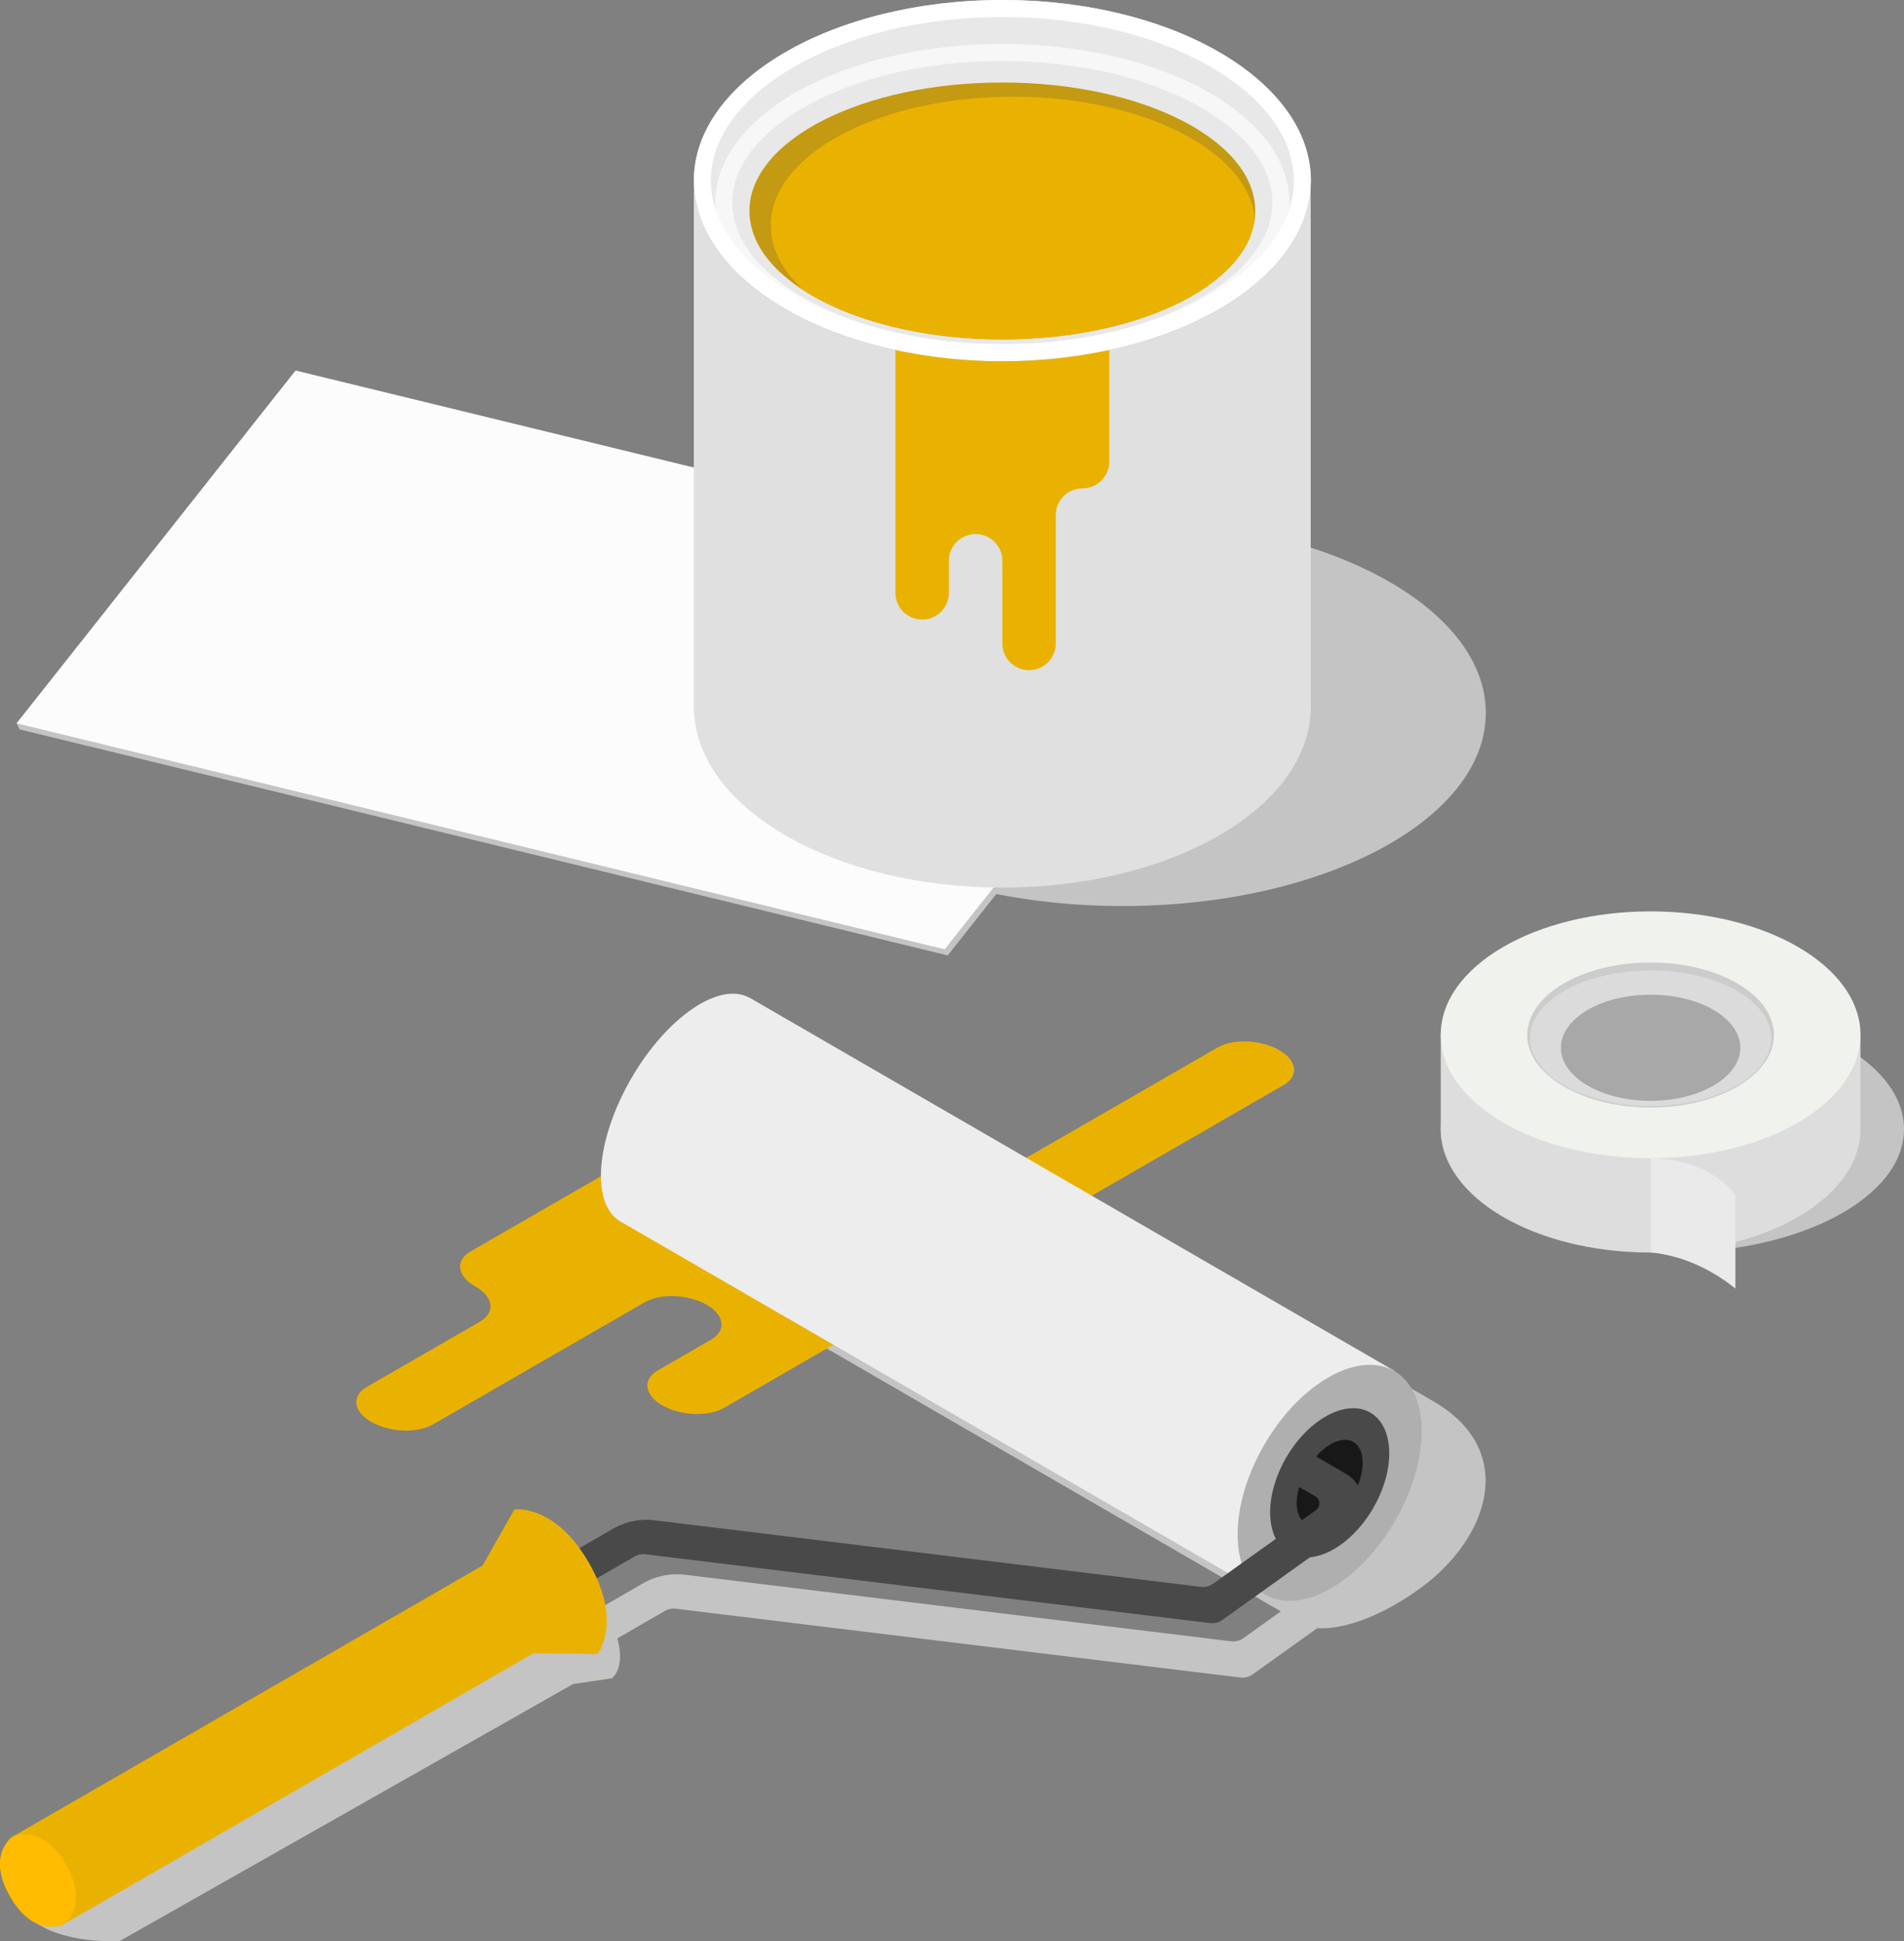<svg xmlns="http://www.w3.org/2000/svg" xmlns:xlink="http://www.w3.org/1999/xlink" width="447.288" height="455.922" viewBox="0 0 447.288 455.922">
  <rect x="0" y="0" width="447.288" height="455.922" fill="#808080" stroke="none"/>
  <defs>
    <clipPath id="clip-path">
      <rect id="Rectangle_3602" data-name="Rectangle 3602" width="447.288" height="455.922" fill="none"/>
    </clipPath>
  </defs>
  <g id="Construction" clip-path="url(#clip-path)">
    <path id="Path_4897" data-name="Path 4897" d="M336.919,329.223,185.495,241.59c-6.993-4.047-19.463,4.424-27.853,18.92s-9.522,29.53-2.528,33.577L300.9,378.458l-8.8,6.294a4.093,4.093,0,0,1-2.875.733L160.959,369.857a15.945,15.945,0,0,0-9.893,2.015l-9.29,5.357c-.145-.261-.286-.519-.441-.787-8.059-13.975-15.59-10.271-15.59-10.271l-2.994,8.71-110.41,63.67s-13.73-1.18-8.034,8.7,23.847,8.621,23.847,8.621.017-.008.04-.022l106.455-60.334,9.071-1.336S147,392,145.022,384.8l11.192-6.454a4.092,4.092,0,0,1,2.539-.517L291.4,393.993a4.094,4.094,0,0,0,2.875-.733l15.194-10.866c4.757.345,13.394-1.588,24.148-9.348,15.62-11.272,23.442-31.923,3.3-43.823" fill="#c4c4c4"/>
    <path id="Path_4898" data-name="Path 4898" d="M307.947,42.418C307.947,18.991,275.5,0,235.472,0S163,18.991,163,42.418s32.448,42.419,72.476,42.419,72.475-18.992,72.475-42.419" fill="#e8e8e8"/>
    <path id="Path_4899" data-name="Path 4899" d="M235.471,82.837c-36.085,0-65.442-15.816-65.442-35.256s29.357-35.256,65.442-35.256,65.443,15.816,65.443,35.256-29.357,35.256-65.443,35.256" fill="#e8e8e8"/>
    <path id="Path_4900" data-name="Path 4900" d="M235.471,14.325c17.35,0,33.6,3.7,45.755,10.413,11.406,6.3,17.688,14.413,17.688,22.843s-6.282,16.541-17.688,22.842c-12.156,6.715-28.405,10.413-45.755,10.413s-33.6-3.7-45.755-10.413c-11.406-6.3-17.688-14.413-17.688-22.842s6.282-16.542,17.688-22.843c12.156-6.715,28.4-10.413,45.755-10.413m0-4c-37.248,0-67.443,16.68-67.443,37.256s30.2,37.255,67.443,37.255,67.443-16.679,67.443-37.255-30.2-37.256-67.443-37.256" fill="#f7f7f7"/>
    <path id="Path_4901" data-name="Path 4901" d="M294.879,49.547c0-16.665-26.6-30.174-59.408-30.174s-59.407,13.509-59.407,30.174,26.6,30.174,59.407,30.174,59.408-13.509,59.408-30.174" fill="#c49a12"/>
    <path id="Path_4902" data-name="Path 4902" d="M235.471,4c18.66,0,36.142,4.218,49.227,11.876,12.413,7.265,19.249,16.691,19.249,26.543S297.111,61.7,284.7,68.961c-13.085,7.658-30.567,11.876-49.227,11.876s-36.142-4.218-49.227-11.876C173.831,61.7,167,52.27,167,42.419s6.835-19.278,19.248-26.543C199.329,8.218,216.811,4,235.471,4m0-4C195.444,0,163,18.991,163,42.419s32.448,42.418,72.475,42.418,72.476-18.991,72.476-42.418S275.5,0,235.471,0" fill="#fff"/>
    <path id="Path_4903" data-name="Path 4903" d="M294.78,51.244c-1.688-15.9-26.467-28.523-56.8-28.523-31.422,0-56.9,13.545-56.9,30.254,0,5.579,2.853,10.8,7.806,15.289,10.881,6.976,27.694,11.457,46.578,11.457,31.687,0,57.574-12.6,59.308-28.477" fill="#eab200"/>
    <path id="Path_4904" data-name="Path 4904" d="M349.044,167.434c0-25.054-38.191-45.364-85.3-45.364s-85.3,20.31-85.3,45.364,38.191,45.364,85.3,45.364,85.3-20.31,85.3-45.364" fill="#c4c4c4"/>
    <path id="Path_4905" data-name="Path 4905" d="M222.637,224.4l65.535-82.855L70.15,88.458,3.9,169.874l.72,1.44" fill="#c4c4c4"/>
    <path id="Path_4906" data-name="Path 4906" d="M287.452,140.109,69.43,87.019,3.9,169.874l218.022,53.09Z" fill="#fcfcfc"/>
    <path id="Path_4907" data-name="Path 4907" d="M307.913,43.216c-.731,23.057-32.871,41.621-72.442,41.621-40.026,0-72.476-18.991-72.476-42.418V167.306h.056c1.141,22.842,33.116,41.158,72.42,41.158s71.28-18.316,72.421-41.158h.021v-.465c.008-.265.034-.528.034-.795s-.026-.529-.034-.8Z" fill="#e0e0e0"/>
    <path id="Path_4908" data-name="Path 4908" d="M235.471,84.837a119.2,119.2,0,0,1-25.116-2.619v57.015a6.279,6.279,0,0,0,12.558,0v-7.512a6.279,6.279,0,0,1,12.558,0v19.4a6.279,6.279,0,1,0,12.558,0v-30.14a6.279,6.279,0,0,1,6.279-6.279,6.279,6.279,0,0,0,6.279-6.279V82.213a119.045,119.045,0,0,1-25.116,2.624" fill="#eab200"/>
    <path id="Path_4909" data-name="Path 4909" d="M447.288,265.2c0-16.006-24.362-28.981-54.415-28.981s-54.414,12.975-54.414,28.981,24.362,28.981,54.414,28.981S447.288,281.2,447.288,265.2" fill="#c4c4c4"/>
    <path id="Path_4910" data-name="Path 4910" d="M419.518,243.034c-8.58-4.253-19.656-6.82-31.757-6.82s-23.178,2.567-31.758,6.82H338.459V265.2c0,16.006,22.073,28.982,49.3,28.982s49.3-12.976,49.3-28.982V243.034Z" fill="#ddd"/>
    <path id="Path_4911" data-name="Path 4911" d="M437.062,243.034c0-16.006-22.073-28.981-49.3-28.981s-49.3,12.975-49.3,28.981,22.073,28.981,49.3,28.981,49.3-12.975,49.3-28.981" fill="#f0f2ed"/>
    <path id="Path_4912" data-name="Path 4912" d="M416.742,243.09c0-9.409-12.975-17.036-28.981-17.036s-28.982,7.627-28.982,17.036,12.976,17.036,28.982,17.036,28.981-7.627,28.981-17.036" fill="#ccc"/>
    <path id="Path_4913" data-name="Path 4913" d="M416.1,243.849c0-8.8-12.686-15.93-28.334-15.93s-28.334,7.132-28.334,15.93,12.685,15.93,28.334,15.93,28.334-7.132,28.334-15.93" fill="#dbdbdb"/>
    <path id="Path_4914" data-name="Path 4914" d="M408.835,246.083c0-6.884-9.435-12.465-21.074-12.465s-21.074,5.581-21.074,12.465,9.435,12.465,21.074,12.465,21.074-5.581,21.074-12.465" fill="#a8a8a8"/>
    <path id="Path_4915" data-name="Path 4915" d="M399.15,274.286a31.719,31.719,0,0,0-11.389-2.268V294.15a34.5,34.5,0,0,1,9.959,2.53,40.1,40.1,0,0,1,9.96,5.968V280.517a23.21,23.21,0,0,0-8.53-6.231" fill="#eaeaea"/>
    <path id="Path_4916" data-name="Path 4916" d="M286.009,246.039l-44,25.376c-3.682,2.123-10.141,1.871-14.428-.563s-10.746-2.685-14.427-.563L196.6,279.83c-3.681,2.123-10.141,1.871-14.427-.562s-4.778-6.127-1.1-8.25l16.544-9.541c3.682-2.123,3.191-5.817-1.1-8.25s-10.746-2.687-14.427-.564l-71.524,41.245c-3.681,2.123-3.191,5.817,1.1,8.252s4.777,6.126,1.1,8.25l-26.59,15.332c-3.681,2.123-3.191,5.817,1.1,8.251s10.746,2.685,14.427.563l49.8-28.717c3.681-2.123,10.14-1.871,14.427.563s4.777,6.127,1.1,8.25l-12.482,7.2c-3.681,2.123-3.191,5.817,1.1,8.25s10.746,2.686,14.428.563l131.464-75.811c3.682-2.123,3.191-5.817-1.1-8.25s-10.746-2.685-14.427-.563" fill="#eab200"/>
    <rect id="Rectangle_3601" data-name="Rectangle 3601" width="60.655" height="174.954" transform="matrix(0.501, -0.866, 0.866, 0.501, 145.754, 286.887)" fill="#ededed"/>
    <path id="Path_4917" data-name="Path 4917" d="M173.607,267.967c8.39-14.5,9.522-29.529,2.528-33.577s-19.464,4.424-27.853,18.921-9.522,29.529-2.528,33.576,19.463-4.423,27.853-18.92" fill="#ededed"/>
    <path id="Path_4918" data-name="Path 4918" d="M327.758,357.178c8.389-14.5,8.3-30.236-.2-35.155s-22.191,2.846-30.58,17.343-8.3,30.236.2,35.154,22.19-2.845,30.581-17.342" fill="#afafaf"/>
    <path id="Path_4919" data-name="Path 4919" d="M322.6,354.191c5.272-9.109,4.966-19.144-.683-22.413s-14.5,1.465-19.774,10.574-4.966,19.144.683,22.413,14.5-1.465,19.774-10.574" fill="#494949"/>
    <path id="Path_4920" data-name="Path 4920" d="M317.766,351.4c3.072-5.307,3.145-11.008.164-12.734s-7.888,1.179-10.96,6.486-3.144,11.009-.163,12.734,7.887-1.179,10.959-6.486" fill="#181818"/>
    <path id="Path_4921" data-name="Path 4921" d="M307.508,341.123l-4.1,7.082,5.552,3.214a1.956,1.956,0,0,1,.159,3.284l-24.139,17.262a4.091,4.091,0,0,1-2.874.734L153.839,357.071a15.939,15.939,0,0,0-9.893,2.014L31.416,423.977a4.091,4.091,0,1,0,4.087,7.089l113.592-65.5a4.09,4.09,0,0,1,2.538-.517l132.644,16.161a4.089,4.089,0,0,0,2.875-.733l29.681-21.226a7.8,7.8,0,0,0-.631-13.092Z" fill="#494949"/>
    <path id="Path_4922" data-name="Path 4922" d="M138.343,367.04c-8.059-13.975-17.518-12.507-17.518-12.507l-7.434,13.149L2.981,431.351s-6.291,4.212-.594,14.09,12.492,6.543,12.492,6.543l110.41-63.67,15.1.153s6.009-7.452-2.05-21.427" fill="#eab200"/>
    <path id="Path_4923" data-name="Path 4923" d="M14.878,451.983s-6.8,3.335-12.492-6.543.594-14.089.594-14.089,6.8-3.335,12.492,6.543-.594,14.089-.594,14.089" fill="#ffbc00"/>
  </g>
</svg>
